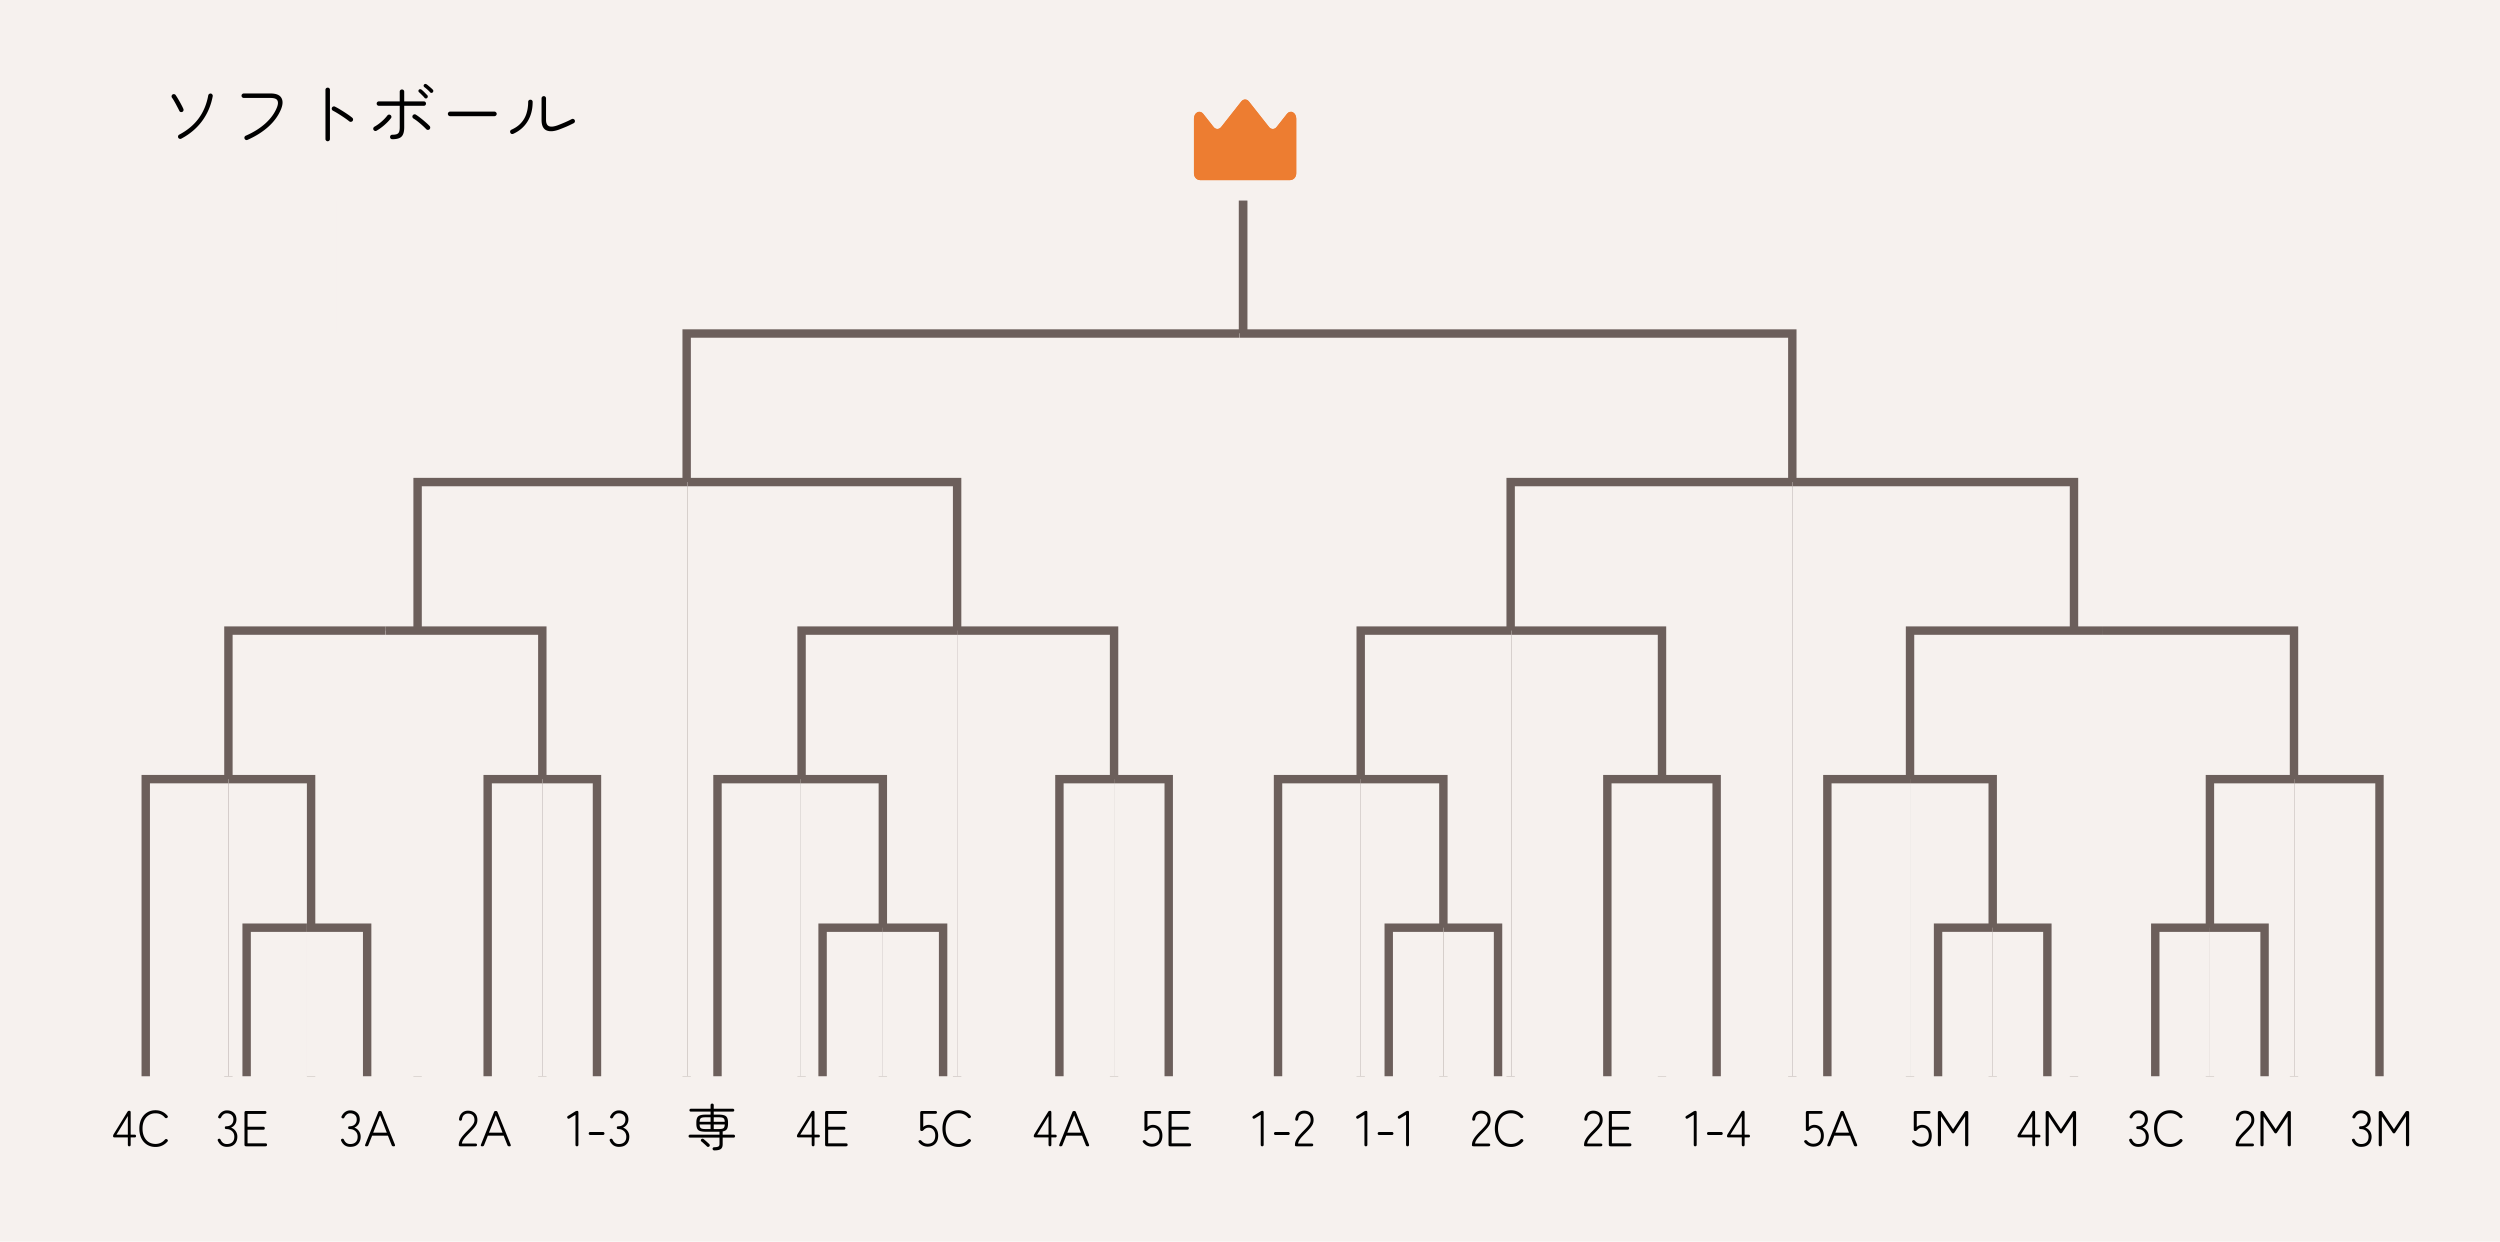 <svg class="svg-tournament" xmlns="http://www.w3.org/2000/svg" width="1784" height="886" fill="none" viewBox="0 0 1784 886">
  <g class="softball">
    <path fill="#F6F1EE" d="M0 0h1784v886H0z" class="èæ¯"/>
    <g class="round_final">
      <mask id="a" fill="#fff" class="a">
        <path d="M240 143h650v95H240v-95Z"/>
      </mask>
      <path fill="#F6F1EE" d="M240 143h650v95H240v-95Z"/>
      <path fill="#6C5F5B" d="M884 143v95h12v-95h-12Z" mask="url(#a)"/>
    </g>
    <g class="çå">
      <path fill="#ED7D31" d="M920.355 128.549c2.783 0 4.645-2.187 4.645-4.887V84.655c0-1.977-.94-3.76-2.379-4.514-1.442-.76-3.097-.34-4.2 1.058l-7.416 9.408c-1.506 1.909-3.945 1.909-5.449 0l-14.331-18.176c-1.504-1.908-3.946-1.908-5.45 0l-14.331 18.176c-1.504 1.908-3.943 1.908-5.449 0l-7.416-9.408c-1.103-1.398-2.761-1.818-4.2-1.058-1.439.754-2.379 2.537-2.379 4.514v39.007c0 2.7 1.869 4.887 4.652 4.887h63.703Z" class="Vector"/>
    </g>
    <g class="round_final">
      <mask id="b" fill="#fff" class="b">
        <path d="M240 143h650v95H240v-95Z"/>
      </mask>
      <path fill="#F6F1EE" d="M240 143h650v95H240v-95Z"/>
      <path fill="#6C5F5B" d="M884 143v95h12v-95h-12Z" mask="url(#b)"/>
    </g>
    <g class="step5">
      <g class="round20">
        <g class="round20B">
          <path fill="#F6F1EE" d="M884.5 238H1279v530H884.5V238Z"/>
          <path fill="#6C5F5B" d="M1279 238h3v-3h-3v3Zm-394.5 3H1279v-6H884.5v6Zm391.5-3v530h6V238h-6Z"/>
        </g>
        <g class="round20A">
          <path fill="#F6F1EE" d="M490 238h394.5v530H490V238Z"/>
          <path fill="#6C5F5B" d="M490 238v-3h-3v3h3Zm0 3h394.5v-6H490v6Zm3 527V238h-6v530h6Z"/>
        </g>
      </g>
    </g>
    <g class="step4">
      <g class="round19">
        <g class="round19B">
          <path fill="#F6F1EE" d="M1279 344h201v424h-201V344Z"/>
          <path fill="#6C5F5B" d="M1480 344h3v-3h-3v3Zm-201 3h201v-6h-201v6Zm198-3v424h6V344h-6Z"/>
        </g>
        <g class="round19A">
          <path fill="#F6F1EE" d="M1078 344h201v424h-201V344Z"/>
          <path fill="#6C5F5B" d="M1078 344v-3h-3v3h3Zm0 3h201v-6h-201v6Zm3 421V344h-6v424h6Z"/>
        </g>
      </g>
      <g class="round18">
        <g class="round18B">
          <path fill="#F6F1EE" d="M490.5 344H683v424H490.5V344Z"/>
          <path fill="#6C5F5B" d="M683 344h3v-3h-3v3Zm-192.5 3H683v-6H490.5v6Zm189.5-3v424h6V344h-6Z"/>
        </g>
        <g class="round18A">
          <path fill="#F6F1EE" d="M298 344h192.5v424H298V344Z"/>
          <path fill="#6C5F5B" d="M298 344v-3h-3v3h3Zm0 3h192.5v-6H298v6Zm3 421V344h-6v424h6Z"/>
        </g>
      </g>
    </g>
    <g class="step3">
      <g class="round17">
        <g class="round17B">
          <path fill="#F6F1EE" d="M1500 450h137v318h-137V450Z"/>
          <path fill="#6C5F5B" d="M1637 450h3v-3h-3v3Zm-137 3h137v-6h-137v6Zm134-3v318h6V450h-6Z"/>
        </g>
        <g class="round17A">
          <path fill="#F6F1EE" d="M1363 450h137v318h-137V450Z"/>
          <path fill="#6C5F5B" d="M1363 450v-3h-3v3h3Zm0 3h137v-6h-137v6Zm3 315V450h-6v318h6Z"/>
        </g>
      </g>
      <g class="round16">
        <g class="round16B">
          <path fill="#F6F1EE" d="M1078.5 450H1186v318h-107.5V450Z"/>
          <path fill="#6C5F5B" d="M1186 450h3v-3h-3v3Zm-107.5 3H1186v-6h-107.5v6Zm104.5-3v318h6V450h-6Z"/>
        </g>
        <g class="round16A">
          <path fill="#F6F1EE" d="M971 450h107.5v318H971V450Z"/>
          <path fill="#6C5F5B" d="M971 450v-3h-3v3h3Zm0 3h107.5v-6H971v6Zm3 315V450h-6v318h6Z"/>
        </g>
      </g>
      <g class="round15">
        <g class="round15B">
          <path fill="#F6F1EE" d="M683.5 450H795v318H683.5V450Z"/>
          <path fill="#6C5F5B" d="M795 450h3v-3h-3v3Zm-111.5 3H795v-6H683.5v6Zm108.5-3v318h6V450h-6Z"/>
        </g>
        <g class="round15A">
          <path fill="#F6F1EE" d="M572 450h111.5v318H572V450Z"/>
          <path fill="#6C5F5B" d="M572 450v-3h-3v3h3Zm0 3h111.5v-6H572v6Zm3 315V450h-6v318h6Z"/>
        </g>
      </g>
      <g class="round14">
        <g class="round14B">
          <path fill="#F6F1EE" d="M275 450h112v318H275V450Z"/>
          <path fill="#6C5F5B" d="M387 450h3v-3h-3v3Zm-112 3h112v-6H275v6Zm109-3v318h6V450h-6Z"/>
        </g>
        <g class="round14A">
          <path fill="#F6F1EE" d="M163 450h112v318H163V450Z"/>
          <path fill="#6C5F5B" d="M163 450v-3h-3v3h3Zm0 3h112v-6H163v6Zm3 315V450h-6v318h6Z"/>
        </g>
      </g>
    </g>
    <g class="step2">
      <g class="round13">
        <g class="round13B">
          <path fill="#F6F1EE" d="M1637.5 556h60.5v212h-60.5V556Z"/>
          <path fill="#6C5F5B" d="M1698 556h3v-3h-3v3Zm-60.5 3h60.5v-6h-60.5v6Zm57.5-3v212h6V556h-6Z"/>
        </g>
        <g class="round13A">
          <path fill="#F6F1EE" d="M1577 556h60.5v212H1577V556Z"/>
          <path fill="#6C5F5B" d="M1577 556v-3h-3v3h3Zm0 3h60.5v-6H1577v6Zm3 209V556h-6v212h6Z"/>
        </g>
      </g>
      <g class="round12">
        <g class="round12B">
          <path fill="#F6F1EE" d="M1363 556h59v212h-59V556Z"/>
          <path fill="#6C5F5B" d="M1422 556h3v-3h-3v3Zm-59 3h59v-6h-59v6Zm56-3v212h6V556h-6Z"/>
        </g>
        <g class="round12A">
          <path fill="#F6F1EE" d="M1304 556h59v212h-59V556Z"/>
          <path fill="#6C5F5B" d="M1304 556v-3h-3v3h3Zm0 3h59v-6h-59v6Zm3 209V556h-6v212h6Z"/>
        </g>
      </g>
      <g class="round11">
        <g class="round11B">
          <path fill="#F6F1EE" d="M1186 556h39v212h-39V556Z"/>
          <path fill="#6C5F5B" d="M1225 556h3v-3h-3v3Zm-39 3h39v-6h-39v6Zm36-3v212h6V556h-6Z"/>
        </g>
        <g class="round11A">
          <path fill="#F6F1EE" d="M1147 556h39v212h-39V556Z"/>
          <path fill="#6C5F5B" d="M1147 556v-3h-3v3h3Zm0 3h39v-6h-39v6Zm3 209V556h-6v212h6Z"/>
        </g>
      </g>
      <g class="round10">
        <g class="round10B">
          <path fill="#F6F1EE" d="M971 556h59v212h-59V556Z"/>
          <path fill="#6C5F5B" d="M1030 556h3v-3h-3v3Zm-59 3h59v-6h-59v6Zm56-3v212h6V556h-6Z"/>
        </g>
        <g class="round10A">
          <path fill="#F6F1EE" d="M912 556h59v212h-59V556Z"/>
          <path fill="#6C5F5B" d="M912 556v-3h-3v3h3Zm0 3h59v-6h-59v6Zm3 209V556h-6v212h6Z"/>
        </g>
      </g>
      <g class="round9">
        <g class="round9B">
          <path fill="#F6F1EE" d="M795 556h39v212h-39V556Z"/>
          <path fill="#6C5F5B" d="M834 556h3v-3h-3v3Zm-39 3h39v-6h-39v6Zm36-3v212h6V556h-6Z"/>
        </g>
        <g class="round9A">
          <path fill="#F6F1EE" d="M756 556h39v212h-39V556Z"/>
          <path fill="#6C5F5B" d="M756 556v-3h-3v3h3Zm0 3h39v-6h-39v6Zm3 209V556h-6v212h6Z"/>
        </g>
      </g>
      <g class="round8">
        <g class="round8B">
          <path fill="#F6F1EE" d="M571 556h59v212h-59V556Z"/>
          <path fill="#6C5F5B" d="M630 556h3v-3h-3v3Zm-59 3h59v-6h-59v6Zm56-3v212h6V556h-6Z"/>
        </g>
        <g class="round8A">
          <path fill="#F6F1EE" d="M512 556h59v212h-59V556Z"/>
          <path fill="#6C5F5B" d="M512 556v-3h-3v3h3Zm0 3h59v-6h-59v6Zm3 209V556h-6v212h6Z"/>
        </g>
      </g>
      <g class="round7">
        <g class="round7B">
          <path fill="#F6F1EE" d="M387 556h39v212h-39V556Z"/>
          <path fill="#6C5F5B" d="M426 556h3v-3h-3v3Zm-39 3h39v-6h-39v6Zm36-3v212h6V556h-6Z"/>
        </g>
        <g class="round7A">
          <path fill="#F6F1EE" d="M348 556h39v212h-39V556Z"/>
          <path fill="#6C5F5B" d="M348 556v-3h-3v3h3Zm0 3h39v-6h-39v6Zm3 209V556h-6v212h6Z"/>
        </g>
      </g>
      <g class="round6">
        <g class="round6B">
          <path fill="#F6F1EE" d="M163 556h59v212h-59V556Z"/>
          <path fill="#6C5F5B" d="M222 556h3v-3h-3v3Zm-59 3h59v-6h-59v6Zm56-3v212h6V556h-6Z"/>
        </g>
        <g class="round6A">
          <path fill="#F6F1EE" d="M104 556h59v212h-59V556Z"/>
          <path fill="#6C5F5B" d="M104 556v-3h-3v3h3Zm0 3h59v-6h-59v6Zm3 209V556h-6v212h6Z"/>
        </g>
      </g>
    </g>
    <g class="step1">
      <g class="round5">
        <g class="round5B">
          <path fill="#F6F1EE" d="M1577 662h39v106h-39V662Z"/>
          <path fill="#6C5F5B" d="M1616 662h3v-3h-3v3Zm-39 3h39v-6h-39v6Zm36-3v106h6V662h-6Z"/>
        </g>
        <g class="round5A">
          <path fill="#F6F1EE" d="M1538 662h39v106h-39V662Z"/>
          <path fill="#6C5F5B" d="M1538 662v-3h-3v3h3Zm0 3h39v-6h-39v6Zm3 103V662h-6v106h6Z"/>
        </g>
      </g>
      <g class="round4">
        <g class="round4B">
          <path fill="#F6F1EE" d="M1422 662h39v106h-39V662Z"/>
          <path fill="#6C5F5B" d="M1461 662h3v-3h-3v3Zm-39 3h39v-6h-39v6Zm36-3v106h6V662h-6Z"/>
        </g>
        <g class="round4A">
          <path fill="#F6F1EE" d="M1383 662h39v106h-39V662Z"/>
          <path fill="#6C5F5B" d="M1383 662v-3h-3v3h3Zm0 3h39v-6h-39v6Zm3 103V662h-6v106h6Z"/>
        </g>
      </g>
      <g class="round3">
        <g class="round3B">
          <path fill="#F6F1EE" d="M1030 662h39v106h-39V662Z"/>
          <path fill="#6C5F5B" d="M1069 662h3v-3h-3v3Zm-39 3h39v-6h-39v6Zm36-3v106h6V662h-6Z"/>
        </g>
        <g class="round3A">
          <path fill="#F6F1EE" d="M991 662h39v106h-39V662Z"/>
          <path fill="#6C5F5B" d="M991 662v-3h-3v3h3Zm0 3h39v-6h-39v6Zm3 103V662h-6v106h6Z"/>
        </g>
      </g>
      <g class="round2">
        <g class="round2B">
          <path fill="#F6F1EE" d="M630 662h43v106h-43V662Z"/>
          <path fill="#6C5F5B" d="M673 662h3v-3h-3v3Zm-43 3h43v-6h-43v6Zm40-3v106h6V662h-6Z"/>
        </g>
        <g class="round2A">
          <path fill="#F6F1EE" d="M587 662h43v106h-43V662Z"/>
          <path fill="#6C5F5B" d="M587 662v-3h-3v3h3Zm0 3h43v-6h-43v6Zm3 103V662h-6v106h6Z"/>
        </g>
      </g>
      <g class="round1">
        <g class="round1B">
          <path fill="#F6F1EE" d="M219 662h43v106h-43V662Z"/>
          <path fill="#6C5F5B" d="M262 662h3v-3h-3v3Zm-43 3h43v-6h-43v6Zm40-3v106h6V662h-6Z"/>
        </g>
        <g class="round1A">
          <path fill="#F6F1EE" d="M176 662h43v106h-43V662Z"/>
          <path fill="#6C5F5B" d="M176 662v-3h-3v3h3Zm0 3h43v-6h-43v6Zm3 103V662h-6v106h6Z"/>
        </g>
      </g>
    </g>
    <g class="çå">
      <path fill="#ED7D31" d="M920.355 128.549c2.783 0 4.645-2.187 4.645-4.887V84.655c0-1.977-.94-3.76-2.379-4.514-1.442-.76-3.097-.34-4.2 1.058l-7.416 9.408c-1.506 1.909-3.945 1.909-5.449 0l-14.331-18.176c-1.504-1.908-3.946-1.908-5.45 0l-14.331 18.176c-1.504 1.908-3.943 1.908-5.449 0l-7.416-9.408c-1.103-1.398-2.761-1.818-4.2-1.058-1.439.754-2.379 2.537-2.379 4.514v39.007c0 2.7 1.869 4.887 4.652 4.887h63.703Z" class="Vector"/>
    </g>
    <path fill="#000" d="M129.35 98.95c-.367.2-.767.233-1.2.1-.433-.133-.75-.4-.95-.8-.2-.367-.233-.767-.1-1.2.133-.433.383-.75.75-.95 5.833-3.067 10.467-6.933 13.9-11.6s5.717-10.15 6.85-16.45c.1-.433.333-.767.7-1a1.566 1.566 0 0 1 1.2-.3c.433.1.767.333 1 .7.267.333.367.733.3 1.2-1.233 6.633-3.767 12.55-7.6 17.75-3.833 5.167-8.783 9.35-14.85 12.55Zm.75-19.1a1.938 1.938 0 0 1-1.3.05c-.4-.167-.683-.45-.85-.85a77.113 77.113 0 0 0-1.65-3.2c-.6-1.167-1.217-2.3-1.85-3.4-.6-1.1-1.167-2-1.7-2.7a1.563 1.563 0 0 1-.3-1.2c.067-.467.283-.833.65-1.1.367-.267.767-.35 1.2-.25.467.067.817.283 1.05.65.6.867 1.233 1.883 1.9 3.05a74.08 74.08 0 0 1 2 3.55 41.261 41.261 0 0 1 1.6 3.25c.167.4.183.817.05 1.25-.133.4-.4.7-.8.9Zm46.55 19.95c-.4.2-.817.217-1.25.05-.4-.167-.683-.45-.85-.85-.2-.4-.217-.817-.05-1.25.167-.433.45-.733.85-.9 5.467-2.367 10.133-5.283 14-8.75 3.867-3.5 6.617-7.3 8.25-11.4.867-2.167.983-3.833.35-5-.6-1.2-2.25-1.8-4.95-1.8h-19c-.433 0-.817-.15-1.15-.45-.333-.333-.5-.717-.5-1.15 0-.467.167-.85.5-1.15.333-.3.717-.45 1.15-.45h19c3.967 0 6.55 1.033 7.75 3.1 1.233 2.033 1.167 4.733-.2 8.1-1.833 4.533-4.817 8.683-8.95 12.45-4.133 3.733-9.117 6.883-14.95 9.45Zm57.2 1c-.433 0-.817-.167-1.15-.5-.3-.3-.45-.667-.45-1.1V64.15c0-.467.15-.85.45-1.15.333-.3.717-.45 1.15-.45.467 0 .85.15 1.15.45.3.3.45.683.45 1.15V99.2c0 .433-.15.8-.45 1.1-.3.333-.683.5-1.15.5Zm15.4-14.2c-.933-.767-2.083-1.617-3.45-2.55a131.244 131.244 0 0 0-4.2-2.75 53.854 53.854 0 0 0-4-2.3c-.4-.233-.667-.55-.8-.95a1.63 1.63 0 0 1 .1-1.25c.2-.4.517-.667.95-.8.433-.133.833-.1 1.2.1a52.862 52.862 0 0 1 4.25 2.4 113.44 113.44 0 0 1 4.45 2.85c1.433.967 2.65 1.867 3.65 2.7.333.3.517.667.55 1.1.033.433-.083.833-.35 1.2a1.85 1.85 0 0 1-1.15.6 1.757 1.757 0 0 1-1.2-.35Zm30.7 12.75c-.433 0-.817-.15-1.15-.45-.3-.333-.45-.717-.45-1.15 0-.467.15-.85.45-1.15.333-.3.717-.45 1.15-.45 1.4 0 2.483-.15 3.25-.45.767-.3 1.3-.833 1.6-1.6.3-.767.45-1.85.45-3.25V75.5H270.4c-.433 0-.817-.15-1.15-.45-.3-.3-.45-.667-.45-1.1 0-.467.15-.85.45-1.15.333-.3.717-.45 1.15-.45h14.85v-6.9c0-.467.15-.85.45-1.15.333-.3.717-.45 1.15-.45.467 0 .85.15 1.15.45.3.3.45.683.45 1.15v6.9h13.95c.467 0 .85.15 1.15.45.3.3.45.683.45 1.15 0 .433-.15.8-.45 1.1-.3.3-.683.45-1.15.45h-13.95v15.35c0 2.167-.3 3.883-.9 5.15-.567 1.233-1.483 2.1-2.75 2.6-1.233.5-2.85.75-4.85.75Zm-11.2-6.1c-.367.233-.767.3-1.2.2a1.703 1.703 0 0 1-1-.8c-.233-.367-.283-.767-.15-1.2.133-.433.383-.767.75-1 1.767-1 3.45-2.2 5.05-3.6 1.633-1.4 3.033-2.867 4.2-4.4a1.548 1.548 0 0 1 1.05-.65c.433-.067.833.033 1.2.3.367.233.583.583.65 1.05.067.433-.033.833-.3 1.2-1.233 1.6-2.783 3.217-4.65 4.85-1.867 1.633-3.733 2.983-5.6 4.05Zm37.7-.95c-.333.3-.733.433-1.2.4a1.6 1.6 0 0 1-1.1-.55 53.164 53.164 0 0 0-2.7-2.6 66.748 66.748 0 0 0-3.3-2.8c-1.133-.9-2.183-1.633-3.15-2.2a1.746 1.746 0 0 1-.7-1.05 1.688 1.688 0 0 1 .25-1.2 1.75 1.75 0 0 1 1.05-.7c.433-.1.833-.017 1.2.25 1 .633 2.117 1.433 3.35 2.4a79.338 79.338 0 0 1 3.55 2.95c1.167 1 2.133 1.917 2.9 2.75.3.333.433.733.4 1.2 0 .433-.183.817-.55 1.15Zm-1.65-22.35c-.267.233-.6.333-1 .3a1.24 1.24 0 0 1-.9-.5c-.433-.567-1.05-1.233-1.85-2-.767-.8-1.433-1.433-2-1.9a1.263 1.263 0 0 1-.45-.85 1.219 1.219 0 0 1 .3-.95c.267-.267.567-.4.9-.4.333-.033.65.067.95.3.367.267.817.65 1.35 1.15.533.5 1.05 1.017 1.55 1.55.533.533.967.983 1.3 1.35.267.267.367.6.3 1a1.496 1.496 0 0 1-.45.95Zm4-4.05c-.267.267-.583.4-.95.4a1.5 1.5 0 0 1-.95-.45c-.467-.567-1.117-1.217-1.95-1.95a29.648 29.648 0 0 0-2.15-1.75 1.495 1.495 0 0 1-.5-.85c-.033-.333.067-.65.3-.95.233-.267.517-.417.85-.45.367-.033.7.067 1 .3.367.233.817.583 1.35 1.05.567.467 1.133.95 1.7 1.45s1.017.933 1.35 1.3c.267.233.383.55.35.95 0 .367-.133.683-.4.95Zm12.4 17c-.433 0-.817-.167-1.15-.5-.3-.333-.45-.717-.45-1.15 0-.433.15-.8.45-1.1.333-.333.717-.5 1.15-.5h31.65c.433 0 .8.167 1.1.5.333.3.5.667.5 1.1 0 .433-.167.817-.5 1.15-.3.333-.667.5-1.1.5H321.2Zm77.9 9.5c-3.833 1.433-6.9 1.633-9.2.6-2.3-1.067-3.45-3.55-3.45-7.45V70.2c0-.433.15-.8.45-1.1.333-.333.717-.5 1.15-.5.467 0 .85.167 1.15.5.3.3.45.667.45 1.1v15.35c0 2.333.683 3.817 2.05 4.45 1.367.633 3.467.433 6.3-.6a103.711 103.711 0 0 0 5.15-2.1c1.7-.733 3.3-1.5 4.8-2.3.4-.2.8-.233 1.2-.1.433.133.75.4.95.8.2.4.233.817.1 1.25-.133.4-.4.717-.8.95a101.11 101.11 0 0 1-5.05 2.4 143.137 143.137 0 0 1-5.25 2.1Zm-32.85 3.1c-.4.167-.817.183-1.25.05-.4-.167-.683-.467-.85-.9a1.66 1.66 0 0 1-.05-1.2c.167-.433.45-.733.85-.9 2.9-1.3 5.217-2.933 6.95-4.9a17.668 17.668 0 0 0 3.8-6.7c.8-2.533 1.2-5.267 1.2-8.2 0-.467.15-.85.45-1.15.333-.3.717-.45 1.15-.45.467 0 .85.15 1.15.45.3.3.45.683.45 1.15 0 5.333-1.2 9.95-3.6 13.85-2.367 3.9-5.783 6.867-10.25 8.9Z" class="ã½ãããã¼ã«"/>
    <g class="class">
      <path fill="#000" d="M1684.88 818.396c-1.51 0-2.82-.384-3.92-1.152a7.416 7.416 0 0 1-2.45-3.096c-.19-.36-.23-.672-.11-.936.12-.264.34-.444.65-.54.34-.12.61-.12.83 0 .22.12.42.348.61.684.36.888.91 1.62 1.66 2.196.77.552 1.67.828 2.7.828 1.7 0 3.02-.444 3.96-1.332.93-.888 1.4-2.196 1.4-3.924 0-1.632-.54-2.94-1.62-3.924-1.05-.984-2.41-1.476-4.07-1.476-.72 0-1.08-.336-1.08-1.008 0-.672.36-1.008 1.08-1.008 1.59 0 2.82-.444 3.71-1.332.89-.888 1.33-2.052 1.33-3.492 0-1.056-.22-1.908-.68-2.556a3.666 3.666 0 0 0-1.73-1.404 5.734 5.734 0 0 0-2.3-.468c-.96 0-1.79.288-2.49.864a5.717 5.717 0 0 0-1.58 2.088c-.22.312-.43.528-.65.648-.21.096-.49.072-.83-.072-.31-.12-.51-.312-.61-.576-.09-.264-.05-.564.15-.9.67-1.368 1.54-2.4 2.62-3.096 1.08-.696 2.22-1.044 3.42-1.044 2.02 0 3.66.576 4.94 1.728 1.27 1.152 1.9 2.736 1.9 4.752 0 1.344-.34 2.532-1.04 3.564a6.083 6.083 0 0 1-2.81 2.268c1.32.456 2.4 1.26 3.24 2.412.84 1.152 1.26 2.508 1.26 4.068 0 1.368-.27 2.604-.83 3.708-.52 1.08-1.34 1.944-2.44 2.592-1.11.624-2.51.936-4.22.936Zm13.7-.396c-.75 0-1.12-.396-1.12-1.188v-22.824c0-.792.43-1.188 1.3-1.188.62 0 1.09.264 1.4.792l8.17 12.204 8.1-12.204c.2-.312.41-.516.65-.612.24-.12.54-.18.9-.18.79 0 1.19.396 1.19 1.188v22.824c0 .792-.37 1.188-1.12 1.188-.76 0-1.15-.396-1.15-1.188v-20.16l-7.49 11.34c-.31.528-.67.792-1.08.792-.43 0-.8-.264-1.11-.792l-7.53-11.34v20.16c0 .792-.37 1.188-1.11 1.188Z" class="3M"/>
      <path fill="#000" d="M1596.56 818c-.8 0-1.19-.264-1.19-.792 0-1.224.26-2.388.79-3.492.55-1.128 1.28-2.232 2.2-3.312.91-1.104 1.94-2.22 3.09-3.348.87-.864 1.67-1.704 2.41-2.52.77-.84 1.41-1.668 1.91-2.484.51-.84.77-1.68.79-2.52.05-1.632-.34-2.856-1.18-3.672-.82-.816-1.97-1.224-3.46-1.224-1.1 0-2.04.336-2.81 1.008-.77.672-1.23 1.656-1.4 2.952-.15.768-.52 1.152-1.12 1.152-.33 0-.6-.108-.79-.324-.19-.216-.26-.528-.22-.936.24-1.776.93-3.204 2.06-4.284 1.15-1.08 2.58-1.62 4.28-1.62 2.06 0 3.72.612 4.97 1.836 1.25 1.224 1.83 2.94 1.76 5.148-.02 1.104-.31 2.16-.86 3.168-.55.984-1.26 1.944-2.13 2.88-.84.936-1.75 1.896-2.73 2.88a70.1 70.1 0 0 0-2.41 2.52 16.35 16.35 0 0 0-1.95 2.484c-.53.84-.85 1.68-.97 2.52h9.61c.79 0 1.19.324 1.19.972 0 .672-.4 1.008-1.19 1.008h-10.65Zm17.61 0c-.74 0-1.11-.396-1.11-1.188v-22.824c0-.792.43-1.188 1.29-1.188.63 0 1.09.264 1.41.792l8.17 12.204 8.1-12.204c.19-.312.41-.516.65-.612.24-.12.54-.18.9-.18.79 0 1.18.396 1.18 1.188v22.824c0 .792-.37 1.188-1.11 1.188-.77 0-1.15-.396-1.15-1.188v-20.16l-7.49 11.34c-.31.528-.67.792-1.08.792-.43 0-.81-.264-1.12-.792l-7.52-11.34v20.16c0 .792-.37 1.188-1.12 1.188Z" class="2M"/>
      <path fill="#000" d="M1525.88 818.396c-1.51 0-2.82-.384-3.92-1.152a7.416 7.416 0 0 1-2.45-3.096c-.19-.36-.23-.672-.11-.936.12-.264.34-.444.65-.54.34-.12.61-.12.83 0 .22.12.42.348.61.684.36.888.91 1.62 1.66 2.196.77.552 1.67.828 2.7.828 1.7 0 3.02-.444 3.96-1.332.93-.888 1.4-2.196 1.4-3.924 0-1.632-.54-2.94-1.62-3.924-1.05-.984-2.41-1.476-4.07-1.476-.72 0-1.08-.336-1.08-1.008 0-.672.36-1.008 1.08-1.008 1.59 0 2.82-.444 3.71-1.332.89-.888 1.33-2.052 1.33-3.492 0-1.056-.22-1.908-.68-2.556a3.666 3.666 0 0 0-1.73-1.404 5.734 5.734 0 0 0-2.3-.468c-.96 0-1.79.288-2.49.864a5.717 5.717 0 0 0-1.58 2.088c-.22.312-.43.528-.65.648-.21.096-.49.072-.83-.072-.31-.12-.51-.312-.61-.576-.09-.264-.05-.564.15-.9.67-1.368 1.54-2.4 2.62-3.096 1.08-.696 2.22-1.044 3.42-1.044 2.02 0 3.66.576 4.94 1.728 1.27 1.152 1.9 2.736 1.9 4.752 0 1.344-.34 2.532-1.04 3.564a6.083 6.083 0 0 1-2.81 2.268c1.32.456 2.4 1.26 3.24 2.412.84 1.152 1.26 2.508 1.26 4.068 0 1.368-.27 2.604-.83 3.708-.52 1.08-1.34 1.944-2.44 2.592-1.11.624-2.51.936-4.22.936Zm22.77.072c-2.28 0-4.28-.54-6.01-1.62-1.73-1.08-3.09-2.604-4.07-4.572-.96-1.968-1.44-4.272-1.44-6.912 0-2.64.48-4.932 1.44-6.876.98-1.968 2.34-3.492 4.07-4.572 1.73-1.104 3.73-1.656 6.01-1.656 1.78 0 3.38.348 4.82 1.044 1.47.696 2.72 1.68 3.75 2.952.24.264.31.528.21.792-.07.264-.24.492-.5.684l-.11.036c-.19.12-.43.168-.72.144-.26-.024-.51-.156-.75-.396-1.71-2.04-3.94-3.06-6.7-3.06-1.8 0-3.4.444-4.79 1.332-1.39.864-2.48 2.112-3.27 3.744-.8 1.632-1.19 3.576-1.19 5.832s.39 4.212 1.19 5.868c.79 1.632 1.88 2.892 3.27 3.78 1.39.864 2.99 1.296 4.79 1.296 1.34 0 2.59-.264 3.74-.792a8.834 8.834 0 0 0 2.96-2.268c.5-.504.99-.6 1.47-.288l.11.072c.26.168.43.396.5.684.1.264.04.528-.18.792a10.845 10.845 0 0 1-3.74 2.916c-1.46.696-3.08 1.044-4.86 1.044Z" class="3C"/>
      <path fill="#000" d="M1451.24 818c-.67 0-1.01-.396-1.01-1.188v-5.148h-9.32c-.82 0-1.23-.276-1.23-.828 0-.312.04-.576.11-.792.07-.216.18-.444.33-.684l9.79-15.912c.19-.312.38-.516.57-.612.22-.12.48-.18.8-.18.64 0 .97.396.97 1.188v15.84h2.63c.79 0 1.18.324 1.18.972 0 .672-.33 1.008-1 1.008h-2.81v5.148c0 .792-.34 1.188-1.01 1.188Zm-9.14-8.316h8.13V796.4l-8.13 13.284Zm18.79 8.316c-.74 0-1.11-.396-1.11-1.188v-22.824c0-.792.43-1.188 1.29-1.188.63 0 1.1.264 1.41.792l8.17 12.204 8.1-12.204c.19-.312.41-.516.65-.612.24-.12.54-.18.9-.18.79 0 1.19.396 1.19 1.188v22.824c0 .792-.38 1.188-1.12 1.188-.77 0-1.15-.396-1.15-1.188v-20.16l-7.49 11.34c-.31.528-.67.792-1.08.792-.43 0-.8-.264-1.12-.792l-7.52-11.34v20.16c0 .792-.37 1.188-1.12 1.188Z" class="4M"/>
      <path fill="#000" d="M1370.96 818.252c-1.18 0-2.32-.252-3.42-.756a7.84 7.84 0 0 1-2.74-2.196c-.29-.288-.41-.576-.36-.864.05-.288.22-.516.5-.684.51-.312 1.04-.216 1.59.288 1.2 1.416 2.67 2.124 4.43 2.124 1.72 0 3.06-.504 3.99-1.512.96-1.032 1.44-2.472 1.44-4.32 0-1.632-.42-2.976-1.26-4.032-.84-1.08-2.01-1.62-3.53-1.62-.67 0-1.33.168-1.98.504-.62.312-1.1.696-1.44 1.152-.24.216-.45.396-.64.54-.2.144-.46.216-.8.216-.72 0-1.08-.396-1.08-1.188v-11.916c0-.792.41-1.188 1.23-1.188h9.54c.79 0 1.19.336 1.19 1.008 0 .672-.4 1.008-1.19 1.008h-8.61v9.396a5.309 5.309 0 0 1 1.73-1.08c.7-.288 1.39-.432 2.09-.432 1.32 0 2.5.312 3.53.936 1.03.6 1.83 1.476 2.41 2.628.6 1.128.9 2.484.9 4.068 0 2.544-.7 4.5-2.09 5.868-1.39 1.368-3.2 2.052-5.43 2.052Zm13.02-.252c-.74 0-1.12-.396-1.12-1.188v-22.824c0-.792.44-1.188 1.3-1.188.62 0 1.09.264 1.4.792l8.18 12.204 8.1-12.204c.19-.312.4-.516.64-.612.24-.12.54-.18.9-.18.8 0 1.19.396 1.19 1.188v22.824c0 .792-.37 1.188-1.11 1.188-.77 0-1.16-.396-1.16-1.188v-20.16l-7.48 11.34c-.32.528-.68.792-1.08.792-.44 0-.81-.264-1.12-.792l-7.52-11.34v20.16c0 .792-.38 1.188-1.12 1.188Z" class="5M"/>
      <path fill="#000" d="M1293.96 818.252c-1.18 0-2.32-.252-3.42-.756a7.84 7.84 0 0 1-2.74-2.196c-.29-.288-.41-.576-.36-.864.05-.288.22-.516.5-.684.51-.312 1.04-.216 1.59.288 1.2 1.416 2.67 2.124 4.43 2.124 1.72 0 3.06-.504 3.99-1.512.96-1.032 1.44-2.472 1.44-4.32 0-1.632-.42-2.976-1.26-4.032-.84-1.08-2.01-1.62-3.53-1.62-.67 0-1.33.168-1.98.504-.62.312-1.1.696-1.44 1.152-.24.216-.45.396-.64.54-.2.144-.46.216-.8.216-.72 0-1.08-.396-1.08-1.188v-11.916c0-.792.41-1.188 1.23-1.188h9.54c.79 0 1.19.336 1.19 1.008 0 .672-.4 1.008-1.19 1.008h-8.61v9.396a5.309 5.309 0 0 1 1.73-1.08c.7-.288 1.39-.432 2.09-.432 1.32 0 2.5.312 3.53.936 1.03.6 1.83 1.476 2.41 2.628.6 1.128.9 2.484.9 4.068 0 2.544-.7 4.5-2.09 5.868-1.39 1.368-3.2 2.052-5.43 2.052Zm10.82-.252c-.38 0-.64-.108-.79-.324-.12-.216-.11-.516.04-.9l9.29-23.148c.16-.552.56-.828 1.18-.828h.18c.63 0 1.02.276 1.19.828l9.33 23.148c.26.816.01 1.224-.76 1.224h-.36c-.58 0-.97-.276-1.19-.828l-2.66-6.768h-11.27l-2.7 6.768c-.19.552-.59.828-1.19.828h-.29Zm4.94-9.72h9.72l-4.83-12.348-4.89 12.348Z" class="5A"/>
      <path fill="#000" d="M1209.7 818c-.69 0-1.04-.396-1.04-1.188V795.5l-4.14 2.556c-.67.456-1.2.384-1.58-.216-.36-.576-.21-1.092.46-1.548l5.08-3.168c.43-.264.92-.396 1.48-.396.52 0 .79.396.79 1.188v22.896c0 .792-.35 1.188-1.05 1.188Zm9.5-8.064c-.31 0-.57-.096-.79-.288a1.16 1.16 0 0 1-.29-.792c0-.288.1-.54.29-.756.22-.216.48-.324.79-.324h9.07c.32 0 .57.108.76.324.22.216.32.468.32.756 0 .312-.1.576-.32.792-.19.192-.44.288-.76.288h-9.07Zm24.75 8.064c-.67 0-1.01-.396-1.01-1.188v-5.148h-9.32c-.82 0-1.23-.276-1.23-.828 0-.312.04-.576.11-.792.07-.216.18-.444.32-.684l9.8-15.912c.19-.312.38-.516.57-.612.22-.12.48-.18.79-.18.65 0 .98.396.98 1.188v15.84h2.62c.8 0 1.19.324 1.19.972 0 .672-.33 1.008-1.01 1.008h-2.8v5.148c0 .792-.34 1.188-1.01 1.188Zm-9.15-8.316h8.14V796.4l-8.14 13.284Z" class="1-4"/>
      <path fill="#000" d="M1131.56 818c-.8 0-1.19-.264-1.19-.792 0-1.224.26-2.388.79-3.492.55-1.128 1.28-2.232 2.2-3.312.91-1.104 1.94-2.22 3.09-3.348.87-.864 1.67-1.704 2.41-2.52.77-.84 1.41-1.668 1.91-2.484.51-.84.77-1.68.79-2.52.05-1.632-.34-2.856-1.18-3.672-.82-.816-1.97-1.224-3.46-1.224-1.1 0-2.04.336-2.81 1.008-.77.672-1.23 1.656-1.4 2.952-.15.768-.52 1.152-1.12 1.152-.33 0-.6-.108-.79-.324-.19-.216-.26-.528-.22-.936.24-1.776.93-3.204 2.06-4.284 1.15-1.08 2.58-1.62 4.28-1.62 2.06 0 3.72.612 4.97 1.836 1.25 1.224 1.83 2.94 1.76 5.148-.02 1.104-.31 2.16-.86 3.168-.55.984-1.26 1.944-2.13 2.88-.84.936-1.75 1.896-2.73 2.88a70.1 70.1 0 0 0-2.41 2.52 16.35 16.35 0 0 0-1.95 2.484c-.53.84-.85 1.68-.97 2.52h9.61c.79 0 1.19.324 1.19.972 0 .672-.4 1.008-1.19 1.008h-10.65Zm17.68 0c-.79 0-1.18-.396-1.18-1.188v-22.824c0-.792.39-1.188 1.18-1.188h13.29c.79 0 1.19.348 1.19 1.044 0 .696-.4 1.044-1.19 1.044h-12.28v9.144h11.09c.79 0 1.19.36 1.19 1.08 0 .72-.4 1.08-1.19 1.08h-11.09v9.684h12.71c.79 0 1.19.348 1.19 1.044 0 .72-.4 1.08-1.19 1.08h-13.72Z" class="2E"/>
      <path fill="#000" d="M1051.56 818c-.8 0-1.19-.264-1.19-.792 0-1.224.26-2.388.79-3.492.55-1.128 1.28-2.232 2.2-3.312.91-1.104 1.94-2.22 3.09-3.348.87-.864 1.67-1.704 2.41-2.52.77-.84 1.41-1.668 1.91-2.484.51-.84.77-1.68.79-2.52.05-1.632-.34-2.856-1.18-3.672-.82-.816-1.97-1.224-3.46-1.224-1.1 0-2.04.336-2.81 1.008-.77.672-1.23 1.656-1.4 2.952-.15.768-.52 1.152-1.12 1.152-.33 0-.6-.108-.79-.324-.19-.216-.26-.528-.22-.936.24-1.776.93-3.204 2.06-4.284 1.15-1.08 2.58-1.62 4.28-1.62 2.06 0 3.72.612 4.97 1.836 1.25 1.224 1.83 2.94 1.76 5.148-.02 1.104-.31 2.16-.86 3.168-.55.984-1.26 1.944-2.13 2.88-.84.936-1.75 1.896-2.73 2.88a70.1 70.1 0 0 0-2.41 2.52 16.35 16.35 0 0 0-1.95 2.484c-.53.84-.85 1.68-.97 2.52h9.61c.79 0 1.19.324 1.19.972 0 .672-.4 1.008-1.19 1.008h-10.65Zm26.68.468c-2.28 0-4.28-.54-6.01-1.62-1.73-1.08-3.08-2.604-4.07-4.572-.96-1.968-1.44-4.272-1.44-6.912 0-2.64.48-4.932 1.44-6.876.99-1.968 2.34-3.492 4.07-4.572 1.73-1.104 3.73-1.656 6.01-1.656 1.78 0 3.39.348 4.83 1.044 1.46.696 2.71 1.68 3.74 2.952.24.264.31.528.22.792-.07.264-.24.492-.51.684l-.1.036c-.2.12-.44.168-.72.144-.27-.024-.52-.156-.76-.396-1.7-2.04-3.94-3.06-6.7-3.06-1.8 0-3.39.444-4.78 1.332-1.4.864-2.49 2.112-3.28 3.744-.79 1.632-1.19 3.576-1.19 5.832s.4 4.212 1.19 5.868c.79 1.632 1.88 2.892 3.28 3.78 1.39.864 2.98 1.296 4.78 1.296 1.35 0 2.6-.264 3.75-.792a8.896 8.896 0 0 0 2.95-2.268c.5-.504 1-.6 1.48-.288l.1.072c.27.168.44.396.51.684.09.264.03.528-.18.792a10.789 10.789 0 0 1-3.75 2.916c-1.46.696-3.08 1.044-4.86 1.044Z" class="2C"/>
      <path fill="#000" d="M974.704 818c-.696 0-1.044-.396-1.044-1.188V795.5l-4.14 2.556c-.672.456-1.2.384-1.584-.216-.36-.576-.204-1.092.468-1.548l5.076-3.168a2.773 2.773 0 0 1 1.476-.396c.528 0 .792.396.792 1.188v22.896c0 .792-.348 1.188-1.044 1.188Zm9.497-8.064a1.15 1.15 0 0 1-.792-.288 1.15 1.15 0 0 1-.288-.792c0-.288.096-.54.288-.756.216-.216.48-.324.792-.324h9.072c.312 0 .564.108.756.324.216.216.324.468.324.756 0 .312-.108.576-.324.792-.192.192-.444.288-.756.288h-9.072ZM1004.41 818c-.69 0-1.04-.396-1.04-1.188V795.5l-4.143 2.556c-.672.456-1.2.384-1.584-.216-.36-.576-.204-1.092.468-1.548l5.079-3.168c.43-.264.92-.396 1.47-.396.53 0 .8.396.8 1.188v22.896c0 .792-.35 1.188-1.05 1.188Z" class="1-1"/>
      <path fill="#000" d="M900.704 818c-.696 0-1.044-.396-1.044-1.188V795.5l-4.14 2.556c-.672.456-1.2.384-1.584-.216-.36-.576-.204-1.092.468-1.548l5.076-3.168a2.773 2.773 0 0 1 1.476-.396c.528 0 .792.396.792 1.188v22.896c0 .792-.348 1.188-1.044 1.188Zm9.497-8.064a1.15 1.15 0 0 1-.792-.288 1.15 1.15 0 0 1-.288-.792c0-.288.096-.54.288-.756.216-.216.48-.324.792-.324h9.072c.312 0 .564.108.756.324.216.216.324.468.324.756 0 .312-.108.576-.324.792-.192.192-.444.288-.756.288h-9.072ZM925.263 818c-.792 0-1.188-.264-1.188-.792 0-1.224.264-2.388.792-3.492.552-1.128 1.284-2.232 2.196-3.312a43.337 43.337 0 0 1 3.096-3.348 75.775 75.775 0 0 0 2.412-2.52 16.798 16.798 0 0 0 1.908-2.484c.504-.84.768-1.68.792-2.52.048-1.632-.348-2.856-1.188-3.672-.816-.816-1.968-1.224-3.456-1.224-1.104 0-2.04.336-2.808 1.008-.768.672-1.236 1.656-1.404 2.952-.144.768-.516 1.152-1.116 1.152-.336 0-.6-.108-.792-.324-.192-.216-.264-.528-.216-.936.24-1.776.924-3.204 2.052-4.284 1.152-1.08 2.58-1.62 4.284-1.62 2.064 0 3.72.612 4.968 1.836 1.248 1.224 1.836 2.94 1.764 5.148a6.822 6.822 0 0 1-.864 3.168 15.306 15.306 0 0 1-2.124 2.88 73.698 73.698 0 0 1-2.736 2.88 77.98 77.98 0 0 0-2.412 2.52 16.297 16.297 0 0 0-1.944 2.484c-.528.84-.852 1.68-.972 2.52h9.612c.792 0 1.188.324 1.188.972 0 .672-.396 1.008-1.188 1.008h-10.656Z" class="1-2"/>
      <path fill="#000" d="M821.956 818.252a8.15 8.15 0 0 1-3.42-.756 7.862 7.862 0 0 1-2.736-2.196c-.288-.288-.408-.576-.36-.864.048-.288.216-.516.504-.684.504-.312 1.032-.216 1.584.288 1.2 1.416 2.676 2.124 4.428 2.124 1.728 0 3.06-.504 3.996-1.512.96-1.032 1.44-2.472 1.44-4.32 0-1.632-.42-2.976-1.26-4.032-.84-1.08-2.016-1.62-3.528-1.62-.672 0-1.332.168-1.98.504-.624.312-1.104.696-1.44 1.152a9.6 9.6 0 0 1-.648.54c-.192.144-.456.216-.792.216-.72 0-1.08-.396-1.08-1.188v-11.916c0-.792.408-1.188 1.224-1.188h9.54c.792 0 1.188.336 1.188 1.008 0 .672-.396 1.008-1.188 1.008h-8.604v9.396a5.279 5.279 0 0 1 1.728-1.08 5.424 5.424 0 0 1 2.088-.432c1.32 0 2.496.312 3.528.936 1.032.6 1.836 1.476 2.412 2.628.6 1.128.9 2.484.9 4.068 0 2.544-.696 4.5-2.088 5.868-1.392 1.368-3.204 2.052-5.436 2.052Zm13.096-.252c-.792 0-1.188-.396-1.188-1.188v-22.824c0-.792.396-1.188 1.188-1.188h13.284c.792 0 1.188.348 1.188 1.044 0 .696-.396 1.044-1.188 1.044H836.06v9.144h11.088c.792 0 1.188.36 1.188 1.08 0 .72-.396 1.08-1.188 1.08H836.06v9.684h12.708c.792 0 1.188.348 1.188 1.044 0 .72-.396 1.08-1.188 1.08h-13.716Z" class="5E"/>
      <path fill="#000" d="M749.24 818c-.672 0-1.008-.396-1.008-1.188v-5.148h-9.324c-.816 0-1.224-.276-1.224-.828 0-.312.036-.576.108-.792.072-.216.18-.444.324-.684l9.792-15.912c.192-.312.384-.516.576-.612.216-.12.48-.18.792-.18.648 0 .972.396.972 1.188v15.84h2.628c.792 0 1.188.324 1.188.972 0 .672-.336 1.008-1.008 1.008h-2.808v5.148c0 .792-.336 1.188-1.008 1.188Zm-9.144-8.316h8.136V796.4l-8.136 13.284ZM756.698 818c-.384 0-.648-.108-.792-.324-.12-.216-.108-.516.036-.9l9.288-23.148c.168-.552.564-.828 1.188-.828h.18c.624 0 1.02.276 1.188.828l9.324 23.148c.264.816.012 1.224-.756 1.224h-.36c-.576 0-.972-.276-1.188-.828l-2.664-6.768h-11.268l-2.7 6.768c-.192.552-.588.828-1.188.828h-.288Zm4.932-9.72h9.72l-4.824-12.348-4.896 12.348Z" class="4A"/>
      <path fill="#000" d="M661.956 818.252a8.15 8.15 0 0 1-3.42-.756 7.862 7.862 0 0 1-2.736-2.196c-.288-.288-.408-.576-.36-.864.048-.288.216-.516.504-.684.504-.312 1.032-.216 1.584.288 1.2 1.416 2.676 2.124 4.428 2.124 1.728 0 3.06-.504 3.996-1.512.96-1.032 1.44-2.472 1.44-4.32 0-1.632-.42-2.976-1.26-4.032-.84-1.08-2.016-1.62-3.528-1.62-.672 0-1.332.168-1.98.504-.624.312-1.104.696-1.44 1.152a9.6 9.6 0 0 1-.648.54c-.192.144-.456.216-.792.216-.72 0-1.08-.396-1.08-1.188v-11.916c0-.792.408-1.188 1.224-1.188h9.54c.792 0 1.188.336 1.188 1.008 0 .672-.396 1.008-1.188 1.008h-8.604v9.396a5.279 5.279 0 0 1 1.728-1.08 5.424 5.424 0 0 1 2.088-.432c1.32 0 2.496.312 3.528.936 1.032.6 1.836 1.476 2.412 2.628.6 1.128.9 2.484.9 4.068 0 2.544-.696 4.5-2.088 5.868-1.392 1.368-3.204 2.052-5.436 2.052Zm22.096.216c-2.28 0-4.284-.54-6.012-1.62-1.728-1.08-3.084-2.604-4.068-4.572-.96-1.968-1.44-4.272-1.44-6.912 0-2.64.48-4.932 1.44-6.876.984-1.968 2.34-3.492 4.068-4.572 1.728-1.104 3.732-1.656 6.012-1.656 1.776 0 3.384.348 4.824 1.044a10.662 10.662 0 0 1 3.744 2.952c.24.264.312.528.216.792-.072.264-.24.492-.504.684l-.108.036c-.192.12-.432.168-.72.144-.264-.024-.516-.156-.756-.396-1.704-2.04-3.936-3.06-6.696-3.06-1.8 0-3.396.444-4.788 1.332-1.392.864-2.484 2.112-3.276 3.744-.792 1.632-1.188 3.576-1.188 5.832s.396 4.212 1.188 5.868c.792 1.632 1.884 2.892 3.276 3.78 1.392.864 2.988 1.296 4.788 1.296 1.344 0 2.592-.264 3.744-.792a8.844 8.844 0 0 0 2.952-2.268c.504-.504.996-.6 1.476-.288l.108.072c.264.168.432.396.504.684.096.264.036.528-.18.792a10.841 10.841 0 0 1-3.744 2.916c-1.464.696-3.084 1.044-4.86 1.044Z" class="5C"/>
      <path fill="#000" d="M580.24 818c-.672 0-1.008-.396-1.008-1.188v-5.148h-9.324c-.816 0-1.224-.276-1.224-.828 0-.312.036-.576.108-.792.072-.216.18-.444.324-.684l9.792-15.912c.192-.312.384-.516.576-.612.216-.12.48-.18.792-.18.648 0 .972.396.972 1.188v15.84h2.628c.792 0 1.188.324 1.188.972 0 .672-.336 1.008-1.008 1.008h-2.808v5.148c0 .792-.336 1.188-1.008 1.188Zm-9.144-8.316h8.136V796.4l-8.136 13.284Zm18.87 8.316c-.792 0-1.188-.396-1.188-1.188v-22.824c0-.792.396-1.188 1.188-1.188h13.284c.792 0 1.188.348 1.188 1.044 0 .696-.396 1.044-1.188 1.044h-12.276v9.144h11.088c.792 0 1.188.36 1.188 1.08 0 .72-.396 1.08-1.188 1.08h-11.088v9.684h12.708c.792 0 1.188.348 1.188 1.044 0 .72-.396 1.08-1.188 1.08h-13.716Z" class="4E"/>
      <path fill="#000" d="M509.728 820.916c-.312 0-.588-.096-.828-.288a1.225 1.225 0 0 1-.396-.756 1.14 1.14 0 0 1 .252-.828c.192-.216.468-.336.828-.36 1.056-.048 1.86-.144 2.412-.288.552-.144.924-.384 1.116-.72.216-.336.324-.816.324-1.44v-4.428h-21.06a.977.977 0 0 1-.72-.288 1.102 1.102 0 0 1-.288-.756c0-.288.096-.528.288-.72a.923.923 0 0 1 .72-.324h21.06v-2.124H503.5c-1.704 0-3.036-.168-3.996-.504-.96-.36-1.632-.948-2.016-1.764-.384-.84-.576-1.992-.576-3.456v-.792c0-1.44.192-2.568.576-3.384.384-.84 1.056-1.428 2.016-1.764.96-.36 2.292-.54 3.996-.54h3.564v-2.16h-14.112a.977.977 0 0 1-.72-.288 1.145 1.145 0 0 1-.252-.72c0-.264.084-.492.252-.684a.923.923 0 0 1 .72-.324h14.112v-2.556c0-.336.108-.612.324-.828.24-.216.516-.324.828-.324.312 0 .576.108.792.324.216.216.324.492.324.828v2.556h13.68a.82.82 0 0 1 .684.324c.192.192.288.42.288.684 0 .264-.096.504-.288.72-.168.192-.396.288-.684.288h-13.68v2.16h3.6c1.704 0 3.024.18 3.96.54.96.336 1.632.924 2.016 1.764.408.816.612 1.944.612 3.384v.792c0 1.728-.276 3.012-.828 3.852-.552.84-1.548 1.392-2.988 1.656v2.34h7.812c.288 0 .528.108.72.324a.977.977 0 0 1 .288.72c0 .288-.096.54-.288.756a.977.977 0 0 1-.72.288h-7.812v4.644c0 1.056-.18 1.908-.54 2.556-.36.672-.972 1.152-1.836 1.44-.864.312-2.064.468-3.6.468Zm-.396-15.228h3.636c1.08 0 1.92-.084 2.52-.252.6-.168 1.02-.492 1.26-.972.264-.48.408-1.164.432-2.052h-7.848v3.276Zm-5.904 0h3.636v-3.276h-7.848c.048.888.192 1.572.432 2.052.264.48.696.804 1.296.972.6.168 1.428.252 2.484.252Zm5.904-5.148h7.848c-.024-.888-.168-1.56-.432-2.016-.24-.48-.66-.804-1.26-.972-.6-.168-1.44-.252-2.52-.252h-3.636v3.24Zm-10.08 0h7.812v-3.24h-3.636c-1.056 0-1.884.084-2.484.252-.6.168-1.032.492-1.296.972-.24.456-.372 1.128-.396 2.016Zm5.22 17.568a17.905 17.905 0 0 0-1.152-1.116c-.48-.456-.972-.9-1.476-1.332a19.33 19.33 0 0 0-1.332-1.116 1 1 0 0 1-.396-.72c0-.312.096-.588.288-.828.24-.24.516-.372.828-.396.312-.024.588.06.828.252.408.312.864.684 1.368 1.116.504.432.996.876 1.476 1.332.504.432.912.804 1.224 1.116.24.24.36.516.36.828.024.312-.096.6-.36.864-.24.216-.516.324-.828.324-.312.024-.588-.084-.828-.324Z" class="å°"/>
      <path fill="#000" d="M411.704 818c-.696 0-1.044-.396-1.044-1.188V795.5l-4.14 2.556c-.672.456-1.2.384-1.584-.216-.36-.576-.204-1.092.468-1.548l5.076-3.168a2.773 2.773 0 0 1 1.476-.396c.528 0 .792.396.792 1.188v22.896c0 .792-.348 1.188-1.044 1.188Zm9.497-8.064a1.15 1.15 0 0 1-.792-.288 1.15 1.15 0 0 1-.288-.792c0-.288.096-.54.288-.756.216-.216.48-.324.792-.324h9.072c.312 0 .564.108.756.324.216.216.324.468.324.756 0 .312-.108.576-.324.792-.192.192-.444.288-.756.288h-9.072Zm20.39 8.46c-1.512 0-2.82-.384-3.924-1.152-1.08-.792-1.896-1.824-2.448-3.096-.192-.36-.228-.672-.108-.936.12-.264.336-.444.648-.54.336-.12.612-.12.828 0 .216.12.42.348.612.684.36.888.912 1.62 1.656 2.196.768.552 1.668.828 2.7.828 1.704 0 3.024-.444 3.96-1.332.936-.888 1.404-2.196 1.404-3.924 0-1.632-.54-2.94-1.62-3.924-1.056-.984-2.412-1.476-4.068-1.476-.72 0-1.08-.336-1.08-1.008 0-.672.36-1.008 1.08-1.008 1.584 0 2.82-.444 3.708-1.332.888-.888 1.332-2.052 1.332-3.492 0-1.056-.228-1.908-.684-2.556a3.67 3.67 0 0 0-1.728-1.404 5.732 5.732 0 0 0-2.304-.468c-.96 0-1.788.288-2.484.864a5.748 5.748 0 0 0-1.584 2.088c-.216.312-.432.528-.648.648-.216.096-.492.072-.828-.072-.312-.12-.516-.312-.612-.576-.096-.264-.048-.564.144-.9.672-1.368 1.548-2.4 2.628-3.096 1.08-.696 2.22-1.044 3.42-1.044 2.016 0 3.66.576 4.932 1.728 1.272 1.152 1.908 2.736 1.908 4.752 0 1.344-.348 2.532-1.044 3.564a6.078 6.078 0 0 1-2.808 2.268c1.32.456 2.4 1.26 3.24 2.412.84 1.152 1.26 2.508 1.26 4.068 0 1.368-.276 2.604-.828 3.708-.528 1.08-1.344 1.944-2.448 2.592-1.104.624-2.508.936-4.212.936Z" class="1-3"/>
      <path fill="#000" d="M328.556 818c-.792 0-1.188-.264-1.188-.792 0-1.224.264-2.388.792-3.492.552-1.128 1.284-2.232 2.196-3.312a43.337 43.337 0 0 1 3.096-3.348 75.775 75.775 0 0 0 2.412-2.52 16.798 16.798 0 0 0 1.908-2.484c.504-.84.768-1.68.792-2.52.048-1.632-.348-2.856-1.188-3.672-.816-.816-1.968-1.224-3.456-1.224-1.104 0-2.04.336-2.808 1.008-.768.672-1.236 1.656-1.404 2.952-.144.768-.516 1.152-1.116 1.152-.336 0-.6-.108-.792-.324-.192-.216-.264-.528-.216-.936.24-1.776.924-3.204 2.052-4.284 1.152-1.08 2.58-1.62 4.284-1.62 2.064 0 3.72.612 4.968 1.836 1.248 1.224 1.836 2.94 1.764 5.148a6.822 6.822 0 0 1-.864 3.168 15.306 15.306 0 0 1-2.124 2.88 73.698 73.698 0 0 1-2.736 2.88 77.98 77.98 0 0 0-2.412 2.52 16.297 16.297 0 0 0-1.944 2.484c-.528.84-.852 1.68-.972 2.52h9.612c.792 0 1.188.324 1.188.972 0 .672-.396 1.008-1.188 1.008h-10.656Zm15.419 0c-.384 0-.648-.108-.792-.324-.12-.216-.108-.516.036-.9l9.288-23.148c.168-.552.564-.828 1.188-.828h.18c.624 0 1.02.276 1.188.828l9.324 23.148c.264.816.012 1.224-.756 1.224h-.36c-.576 0-.972-.276-1.188-.828l-2.664-6.768h-11.268l-2.7 6.768c-.192.552-.588.828-1.188.828h-.288Zm4.932-9.72h9.72l-4.824-12.348-4.896 12.348Z" class="2A"/>
      <path fill="#000" d="M249.884 818.396c-1.512 0-2.82-.384-3.924-1.152-1.08-.792-1.896-1.824-2.448-3.096-.192-.36-.228-.672-.108-.936.12-.264.336-.444.648-.54.336-.12.612-.12.828 0 .216.12.42.348.612.684.36.888.912 1.62 1.656 2.196.768.552 1.668.828 2.7.828 1.704 0 3.024-.444 3.96-1.332.936-.888 1.404-2.196 1.404-3.924 0-1.632-.54-2.94-1.62-3.924-1.056-.984-2.412-1.476-4.068-1.476-.72 0-1.08-.336-1.08-1.008 0-.672.36-1.008 1.08-1.008 1.584 0 2.82-.444 3.708-1.332.888-.888 1.332-2.052 1.332-3.492 0-1.056-.228-1.908-.684-2.556a3.67 3.67 0 0 0-1.728-1.404 5.732 5.732 0 0 0-2.304-.468c-.96 0-1.788.288-2.484.864a5.748 5.748 0 0 0-1.584 2.088c-.216.312-.432.528-.648.648-.216.096-.492.072-.828-.072-.312-.12-.516-.312-.612-.576-.096-.264-.048-.564.144-.9.672-1.368 1.548-2.4 2.628-3.096 1.08-.696 2.22-1.044 3.42-1.044 2.016 0 3.66.576 4.932 1.728 1.272 1.152 1.908 2.736 1.908 4.752 0 1.344-.348 2.532-1.044 3.564a6.078 6.078 0 0 1-2.808 2.268c1.32.456 2.4 1.26 3.24 2.412.84 1.152 1.26 2.508 1.26 4.068 0 1.368-.276 2.604-.828 3.708-.528 1.08-1.344 1.944-2.448 2.592-1.104.624-2.508.936-4.212.936Zm11.498-.396c-.384 0-.648-.108-.792-.324-.12-.216-.108-.516.035-.9l9.289-23.148c.168-.552.564-.828 1.188-.828h.18c.624 0 1.02.276 1.188.828l9.324 23.148c.264.816.012 1.224-.756 1.224h-.36c-.576 0-.972-.276-1.188-.828l-2.664-6.768h-11.268l-2.7 6.768c-.192.552-.588.828-1.188.828h-.288Zm4.932-9.72h9.72l-4.824-12.348-4.896 12.348Z" class="3A"/>
      <path fill="#000" d="M161.884 818.396c-1.512 0-2.82-.384-3.924-1.152-1.08-.792-1.896-1.824-2.448-3.096-.192-.36-.228-.672-.108-.936.12-.264.336-.444.648-.54.336-.12.612-.12.828 0 .216.12.42.348.612.684.36.888.912 1.62 1.656 2.196.768.552 1.668.828 2.7.828 1.704 0 3.024-.444 3.96-1.332.936-.888 1.404-2.196 1.404-3.924 0-1.632-.54-2.94-1.62-3.924-1.056-.984-2.412-1.476-4.068-1.476-.72 0-1.08-.336-1.08-1.008 0-.672.36-1.008 1.08-1.008 1.584 0 2.82-.444 3.708-1.332.888-.888 1.332-2.052 1.332-3.492 0-1.056-.228-1.908-.684-2.556a3.67 3.67 0 0 0-1.728-1.404 5.732 5.732 0 0 0-2.304-.468c-.96 0-1.788.288-2.484.864a5.748 5.748 0 0 0-1.584 2.088c-.216.312-.432.528-.648.648-.216.096-.492.072-.828-.072-.312-.12-.516-.312-.612-.576-.096-.264-.048-.564.144-.9.672-1.368 1.548-2.4 2.628-3.096 1.08-.696 2.22-1.044 3.42-1.044 2.016 0 3.66.576 4.932 1.728 1.272 1.152 1.908 2.736 1.908 4.752 0 1.344-.348 2.532-1.044 3.564a6.078 6.078 0 0 1-2.808 2.268c1.32.456 2.4 1.26 3.24 2.412.84 1.152 1.26 2.508 1.26 4.068 0 1.368-.276 2.604-.828 3.708-.528 1.08-1.344 1.944-2.448 2.592-1.104.624-2.508.936-4.212.936ZM175.65 818c-.792 0-1.188-.396-1.188-1.188v-22.824c0-.792.396-1.188 1.188-1.188h13.284c.792 0 1.188.348 1.188 1.044 0 .696-.396 1.044-1.188 1.044h-12.276v9.144h11.088c.792 0 1.188.36 1.188 1.08 0 .72-.396 1.08-1.188 1.08h-11.088v9.684h12.708c.792 0 1.188.348 1.188 1.044 0 .72-.396 1.08-1.188 1.08H175.65Z" class="3E"/>
      <path fill="#000" d="M92.24 818c-.672 0-1.008-.396-1.008-1.188v-5.148h-9.324c-.816 0-1.224-.276-1.224-.828 0-.312.036-.576.108-.792.072-.216.18-.444.324-.684l9.792-15.912c.192-.312.384-.516.576-.612.216-.12.48-.18.792-.18.648 0 .972.396.972 1.188v15.84h2.628c.792 0 1.188.324 1.188.972 0 .672-.336 1.008-1.008 1.008h-2.808v5.148c0 .792-.336 1.188-1.008 1.188Zm-9.144-8.316h8.136V796.4l-8.136 13.284Zm27.87 8.784c-2.28 0-4.284-.54-6.012-1.62-1.728-1.08-3.084-2.604-4.068-4.572-.96-1.968-1.44-4.272-1.44-6.912 0-2.64.48-4.932 1.44-6.876.984-1.968 2.34-3.492 4.068-4.572 1.728-1.104 3.732-1.656 6.012-1.656 1.776 0 3.384.348 4.824 1.044a10.662 10.662 0 0 1 3.744 2.952c.24.264.312.528.216.792-.072.264-.24.492-.504.684l-.108.036c-.192.12-.432.168-.72.144-.264-.024-.516-.156-.756-.396-1.704-2.04-3.936-3.06-6.696-3.06-1.8 0-3.396.444-4.788 1.332-1.392.864-2.484 2.112-3.276 3.744-.792 1.632-1.188 3.576-1.188 5.832s.396 4.212 1.188 5.868c.792 1.632 1.884 2.892 3.276 3.78 1.392.864 2.988 1.296 4.788 1.296 1.344 0 2.592-.264 3.744-.792a8.844 8.844 0 0 0 2.952-2.268c.504-.504.996-.6 1.476-.288l.108.072c.264.168.432.396.504.684.096.264.036.528-.18.792a10.841 10.841 0 0 1-3.744 2.916c-1.464.696-3.084 1.044-4.86 1.044Z" class="4C"/>
    </g>
  </g>
</svg>
